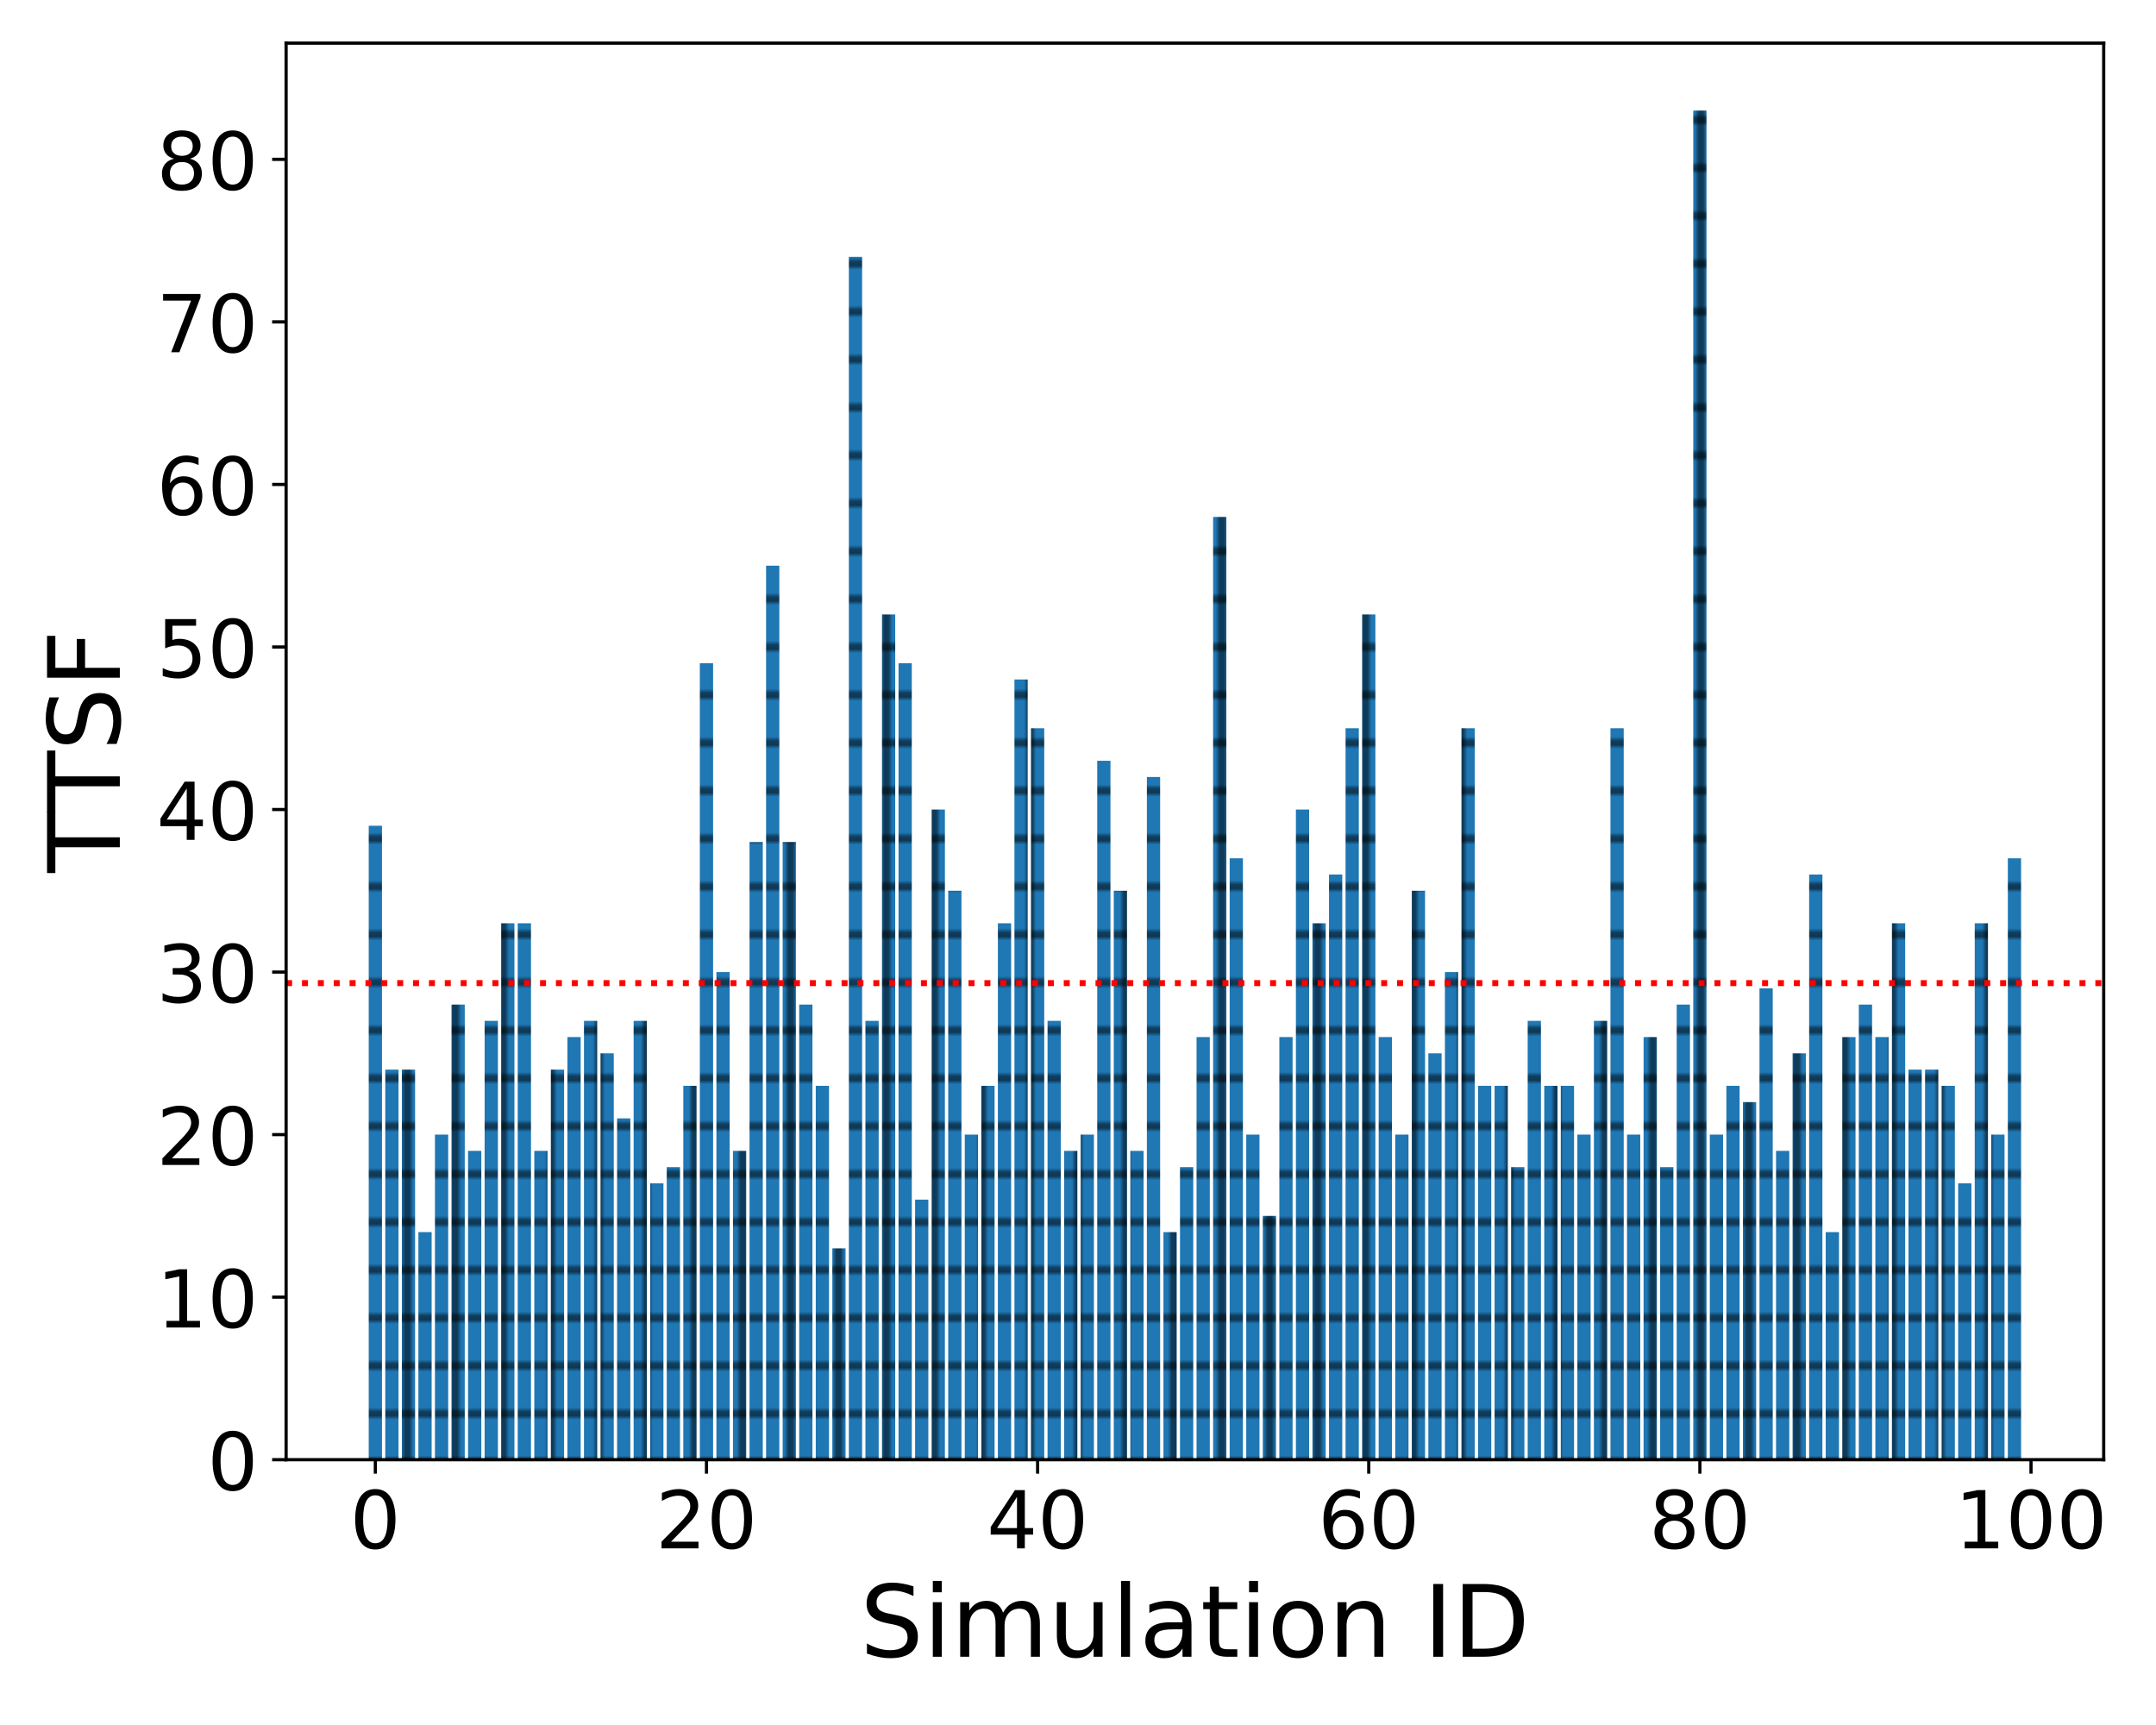 <?xml version="1.0" encoding="utf-8" standalone="no"?>
<!DOCTYPE svg PUBLIC "-//W3C//DTD SVG 1.1//EN"
  "http://www.w3.org/Graphics/SVG/1.1/DTD/svg11.dtd">
<!-- Created with matplotlib (https://matplotlib.org/) -->
<svg height="432pt" version="1.1" viewBox="0 0 540 432" width="540pt" xmlns="http://www.w3.org/2000/svg" xmlns:xlink="http://www.w3.org/1999/xlink">
 <defs>
  <style type="text/css">
*{stroke-linecap:butt;stroke-linejoin:round;}
  </style>
 </defs>
 <g id="figure_1">
  <g id="patch_1">
   <path d="M 0 432 
L 540 432 
L 540 0 
L 0 0 
z
" style="fill:#ffffff;"/>
  </g>
  <g id="axes_1">
   <g id="patch_2">
    <path d="M 71.66 365.56 
L 526.9 365.56 
L 526.9 10.8 
L 71.66 10.8 
z
" style="fill:#ffffff;"/>
   </g>
   <g id="patch_3">
    <path clip-path="url(#pa0aced4277)" d="M 92.353 365.56 
L 95.67 365.56 
L 95.67 206.803 
L 92.353 206.803 
z
" style="fill:url(#h1218e6e919);"/>
   </g>
   <g id="patch_4">
    <path clip-path="url(#pa0aced4277)" d="M 96.5 365.56 
L 99.817 365.56 
L 99.817 267.864 
L 96.5 267.864 
z
" style="fill:url(#h1218e6e919);"/>
   </g>
   <g id="patch_5">
    <path clip-path="url(#pa0aced4277)" d="M 100.646 365.56 
L 103.964 365.56 
L 103.964 267.864 
L 100.646 267.864 
z
" style="fill:url(#h1218e6e919);"/>
   </g>
   <g id="patch_6">
    <path clip-path="url(#pa0aced4277)" d="M 104.793 365.56 
L 108.111 365.56 
L 108.111 308.57 
L 104.793 308.57 
z
" style="fill:url(#h1218e6e919);"/>
   </g>
   <g id="patch_7">
    <path clip-path="url(#pa0aced4277)" d="M 108.94 365.56 
L 112.258 365.56 
L 112.258 284.146 
L 108.94 284.146 
z
" style="fill:url(#h1218e6e919);"/>
   </g>
   <g id="patch_8">
    <path clip-path="url(#pa0aced4277)" d="M 113.087 365.56 
L 116.404 365.56 
L 116.404 251.581 
L 113.087 251.581 
z
" style="fill:url(#h1218e6e919);"/>
   </g>
   <g id="patch_9">
    <path clip-path="url(#pa0aced4277)" d="M 117.234 365.56 
L 120.551 365.56 
L 120.551 288.217 
L 117.234 288.217 
z
" style="fill:url(#h1218e6e919);"/>
   </g>
   <g id="patch_10">
    <path clip-path="url(#pa0aced4277)" d="M 121.381 365.56 
L 124.698 365.56 
L 124.698 255.652 
L 121.381 255.652 
z
" style="fill:url(#h1218e6e919);"/>
   </g>
   <g id="patch_11">
    <path clip-path="url(#pa0aced4277)" d="M 125.527 365.56 
L 128.845 365.56 
L 128.845 231.227 
L 125.527 231.227 
z
" style="fill:url(#h1218e6e919);"/>
   </g>
   <g id="patch_12">
    <path clip-path="url(#pa0aced4277)" d="M 129.674 365.56 
L 132.992 365.56 
L 132.992 231.227 
L 129.674 231.227 
z
" style="fill:url(#h1218e6e919);"/>
   </g>
   <g id="patch_13">
    <path clip-path="url(#pa0aced4277)" d="M 133.821 365.56 
L 137.139 365.56 
L 137.139 288.217 
L 133.821 288.217 
z
" style="fill:url(#h1218e6e919);"/>
   </g>
   <g id="patch_14">
    <path clip-path="url(#pa0aced4277)" d="M 137.968 365.56 
L 141.285 365.56 
L 141.285 267.864 
L 137.968 267.864 
z
" style="fill:url(#h1218e6e919);"/>
   </g>
   <g id="patch_15">
    <path clip-path="url(#pa0aced4277)" d="M 142.115 365.56 
L 145.432 365.56 
L 145.432 259.722 
L 142.115 259.722 
z
" style="fill:url(#h1218e6e919);"/>
   </g>
   <g id="patch_16">
    <path clip-path="url(#pa0aced4277)" d="M 146.262 365.56 
L 149.579 365.56 
L 149.579 255.652 
L 146.262 255.652 
z
" style="fill:url(#h1218e6e919);"/>
   </g>
   <g id="patch_17">
    <path clip-path="url(#pa0aced4277)" d="M 150.409 365.56 
L 153.726 365.56 
L 153.726 263.793 
L 150.409 263.793 
z
" style="fill:url(#h1218e6e919);"/>
   </g>
   <g id="patch_18">
    <path clip-path="url(#pa0aced4277)" d="M 154.555 365.56 
L 157.873 365.56 
L 157.873 280.076 
L 154.555 280.076 
z
" style="fill:url(#h1218e6e919);"/>
   </g>
   <g id="patch_19">
    <path clip-path="url(#pa0aced4277)" d="M 158.702 365.56 
L 162.02 365.56 
L 162.02 255.652 
L 158.702 255.652 
z
" style="fill:url(#h1218e6e919);"/>
   </g>
   <g id="patch_20">
    <path clip-path="url(#pa0aced4277)" d="M 162.849 365.56 
L 166.167 365.56 
L 166.167 296.358 
L 162.849 296.358 
z
" style="fill:url(#h1218e6e919);"/>
   </g>
   <g id="patch_21">
    <path clip-path="url(#pa0aced4277)" d="M 166.996 365.56 
L 170.313 365.56 
L 170.313 292.288 
L 166.996 292.288 
z
" style="fill:url(#h1218e6e919);"/>
   </g>
   <g id="patch_22">
    <path clip-path="url(#pa0aced4277)" d="M 171.143 365.56 
L 174.46 365.56 
L 174.46 271.934 
L 171.143 271.934 
z
" style="fill:url(#h1218e6e919);"/>
   </g>
   <g id="patch_23">
    <path clip-path="url(#pa0aced4277)" d="M 175.29 365.56 
L 178.607 365.56 
L 178.607 166.097 
L 175.29 166.097 
z
" style="fill:url(#h1218e6e919);"/>
   </g>
   <g id="patch_24">
    <path clip-path="url(#pa0aced4277)" d="M 179.436 365.56 
L 182.754 365.56 
L 182.754 243.44 
L 179.436 243.44 
z
" style="fill:url(#h1218e6e919);"/>
   </g>
   <g id="patch_25">
    <path clip-path="url(#pa0aced4277)" d="M 183.583 365.56 
L 186.901 365.56 
L 186.901 288.217 
L 183.583 288.217 
z
" style="fill:url(#h1218e6e919);"/>
   </g>
   <g id="patch_26">
    <path clip-path="url(#pa0aced4277)" d="M 187.73 365.56 
L 191.048 365.56 
L 191.048 210.874 
L 187.73 210.874 
z
" style="fill:url(#h1218e6e919);"/>
   </g>
   <g id="patch_27">
    <path clip-path="url(#pa0aced4277)" d="M 191.877 365.56 
L 195.194 365.56 
L 195.194 141.672 
L 191.877 141.672 
z
" style="fill:url(#h1218e6e919);"/>
   </g>
   <g id="patch_28">
    <path clip-path="url(#pa0aced4277)" d="M 196.024 365.56 
L 199.341 365.56 
L 199.341 210.874 
L 196.024 210.874 
z
" style="fill:url(#h1218e6e919);"/>
   </g>
   <g id="patch_29">
    <path clip-path="url(#pa0aced4277)" d="M 200.171 365.56 
L 203.488 365.56 
L 203.488 251.581 
L 200.171 251.581 
z
" style="fill:url(#h1218e6e919);"/>
   </g>
   <g id="patch_30">
    <path clip-path="url(#pa0aced4277)" d="M 204.318 365.56 
L 207.635 365.56 
L 207.635 271.934 
L 204.318 271.934 
z
" style="fill:url(#h1218e6e919);"/>
   </g>
   <g id="patch_31">
    <path clip-path="url(#pa0aced4277)" d="M 208.464 365.56 
L 211.782 365.56 
L 211.782 312.641 
L 208.464 312.641 
z
" style="fill:url(#h1218e6e919);"/>
   </g>
   <g id="patch_32">
    <path clip-path="url(#pa0aced4277)" d="M 212.611 365.56 
L 215.929 365.56 
L 215.929 64.329 
L 212.611 64.329 
z
" style="fill:url(#h1218e6e919);"/>
   </g>
   <g id="patch_33">
    <path clip-path="url(#pa0aced4277)" d="M 216.758 365.56 
L 220.076 365.56 
L 220.076 255.652 
L 216.758 255.652 
z
" style="fill:url(#h1218e6e919);"/>
   </g>
   <g id="patch_34">
    <path clip-path="url(#pa0aced4277)" d="M 220.905 365.56 
L 224.222 365.56 
L 224.222 153.884 
L 220.905 153.884 
z
" style="fill:url(#h1218e6e919);"/>
   </g>
   <g id="patch_35">
    <path clip-path="url(#pa0aced4277)" d="M 225.052 365.56 
L 228.369 365.56 
L 228.369 166.097 
L 225.052 166.097 
z
" style="fill:url(#h1218e6e919);"/>
   </g>
   <g id="patch_36">
    <path clip-path="url(#pa0aced4277)" d="M 229.199 365.56 
L 232.516 365.56 
L 232.516 300.429 
L 229.199 300.429 
z
" style="fill:url(#h1218e6e919);"/>
   </g>
   <g id="patch_37">
    <path clip-path="url(#pa0aced4277)" d="M 233.345 365.56 
L 236.663 365.56 
L 236.663 202.733 
L 233.345 202.733 
z
" style="fill:url(#h1218e6e919);"/>
   </g>
   <g id="patch_38">
    <path clip-path="url(#pa0aced4277)" d="M 237.492 365.56 
L 240.81 365.56 
L 240.81 223.086 
L 237.492 223.086 
z
" style="fill:url(#h1218e6e919);"/>
   </g>
   <g id="patch_39">
    <path clip-path="url(#pa0aced4277)" d="M 241.639 365.56 
L 244.957 365.56 
L 244.957 284.146 
L 241.639 284.146 
z
" style="fill:url(#h1218e6e919);"/>
   </g>
   <g id="patch_40">
    <path clip-path="url(#pa0aced4277)" d="M 245.786 365.56 
L 249.103 365.56 
L 249.103 271.934 
L 245.786 271.934 
z
" style="fill:url(#h1218e6e919);"/>
   </g>
   <g id="patch_41">
    <path clip-path="url(#pa0aced4277)" d="M 249.933 365.56 
L 253.25 365.56 
L 253.25 231.227 
L 249.933 231.227 
z
" style="fill:url(#h1218e6e919);"/>
   </g>
   <g id="patch_42">
    <path clip-path="url(#pa0aced4277)" d="M 254.08 365.56 
L 257.397 365.56 
L 257.397 170.167 
L 254.08 170.167 
z
" style="fill:url(#h1218e6e919);"/>
   </g>
   <g id="patch_43">
    <path clip-path="url(#pa0aced4277)" d="M 258.226 365.56 
L 261.544 365.56 
L 261.544 182.379 
L 258.226 182.379 
z
" style="fill:url(#h1218e6e919);"/>
   </g>
   <g id="patch_44">
    <path clip-path="url(#pa0aced4277)" d="M 262.373 365.56 
L 265.691 365.56 
L 265.691 255.652 
L 262.373 255.652 
z
" style="fill:url(#h1218e6e919);"/>
   </g>
   <g id="patch_45">
    <path clip-path="url(#pa0aced4277)" d="M 266.52 365.56 
L 269.838 365.56 
L 269.838 288.217 
L 266.52 288.217 
z
" style="fill:url(#h1218e6e919);"/>
   </g>
   <g id="patch_46">
    <path clip-path="url(#pa0aced4277)" d="M 270.667 365.56 
L 273.984 365.56 
L 273.984 284.146 
L 270.667 284.146 
z
" style="fill:url(#h1218e6e919);"/>
   </g>
   <g id="patch_47">
    <path clip-path="url(#pa0aced4277)" d="M 274.814 365.56 
L 278.131 365.56 
L 278.131 190.521 
L 274.814 190.521 
z
" style="fill:url(#h1218e6e919);"/>
   </g>
   <g id="patch_48">
    <path clip-path="url(#pa0aced4277)" d="M 278.961 365.56 
L 282.278 365.56 
L 282.278 223.086 
L 278.961 223.086 
z
" style="fill:url(#h1218e6e919);"/>
   </g>
   <g id="patch_49">
    <path clip-path="url(#pa0aced4277)" d="M 283.108 365.56 
L 286.425 365.56 
L 286.425 288.217 
L 283.108 288.217 
z
" style="fill:url(#h1218e6e919);"/>
   </g>
   <g id="patch_50">
    <path clip-path="url(#pa0aced4277)" d="M 287.254 365.56 
L 290.572 365.56 
L 290.572 194.591 
L 287.254 194.591 
z
" style="fill:url(#h1218e6e919);"/>
   </g>
   <g id="patch_51">
    <path clip-path="url(#pa0aced4277)" d="M 291.401 365.56 
L 294.719 365.56 
L 294.719 308.57 
L 291.401 308.57 
z
" style="fill:url(#h1218e6e919);"/>
   </g>
   <g id="patch_52">
    <path clip-path="url(#pa0aced4277)" d="M 295.548 365.56 
L 298.866 365.56 
L 298.866 292.288 
L 295.548 292.288 
z
" style="fill:url(#h1218e6e919);"/>
   </g>
   <g id="patch_53">
    <path clip-path="url(#pa0aced4277)" d="M 299.695 365.56 
L 303.012 365.56 
L 303.012 259.722 
L 299.695 259.722 
z
" style="fill:url(#h1218e6e919);"/>
   </g>
   <g id="patch_54">
    <path clip-path="url(#pa0aced4277)" d="M 303.842 365.56 
L 307.159 365.56 
L 307.159 129.46 
L 303.842 129.46 
z
" style="fill:url(#h1218e6e919);"/>
   </g>
   <g id="patch_55">
    <path clip-path="url(#pa0aced4277)" d="M 307.989 365.56 
L 311.306 365.56 
L 311.306 214.945 
L 307.989 214.945 
z
" style="fill:url(#h1218e6e919);"/>
   </g>
   <g id="patch_56">
    <path clip-path="url(#pa0aced4277)" d="M 312.135 365.56 
L 315.453 365.56 
L 315.453 284.146 
L 312.135 284.146 
z
" style="fill:url(#h1218e6e919);"/>
   </g>
   <g id="patch_57">
    <path clip-path="url(#pa0aced4277)" d="M 316.282 365.56 
L 319.6 365.56 
L 319.6 304.5 
L 316.282 304.5 
z
" style="fill:url(#h1218e6e919);"/>
   </g>
   <g id="patch_58">
    <path clip-path="url(#pa0aced4277)" d="M 320.429 365.56 
L 323.747 365.56 
L 323.747 259.722 
L 320.429 259.722 
z
" style="fill:url(#h1218e6e919);"/>
   </g>
   <g id="patch_59">
    <path clip-path="url(#pa0aced4277)" d="M 324.576 365.56 
L 327.893 365.56 
L 327.893 202.733 
L 324.576 202.733 
z
" style="fill:url(#h1218e6e919);"/>
   </g>
   <g id="patch_60">
    <path clip-path="url(#pa0aced4277)" d="M 328.723 365.56 
L 332.04 365.56 
L 332.04 231.227 
L 328.723 231.227 
z
" style="fill:url(#h1218e6e919);"/>
   </g>
   <g id="patch_61">
    <path clip-path="url(#pa0aced4277)" d="M 332.87 365.56 
L 336.187 365.56 
L 336.187 219.015 
L 332.87 219.015 
z
" style="fill:url(#h1218e6e919);"/>
   </g>
   <g id="patch_62">
    <path clip-path="url(#pa0aced4277)" d="M 337.016 365.56 
L 340.334 365.56 
L 340.334 182.379 
L 337.016 182.379 
z
" style="fill:url(#h1218e6e919);"/>
   </g>
   <g id="patch_63">
    <path clip-path="url(#pa0aced4277)" d="M 341.163 365.56 
L 344.481 365.56 
L 344.481 153.884 
L 341.163 153.884 
z
" style="fill:url(#h1218e6e919);"/>
   </g>
   <g id="patch_64">
    <path clip-path="url(#pa0aced4277)" d="M 345.31 365.56 
L 348.628 365.56 
L 348.628 259.722 
L 345.31 259.722 
z
" style="fill:url(#h1218e6e919);"/>
   </g>
   <g id="patch_65">
    <path clip-path="url(#pa0aced4277)" d="M 349.457 365.56 
L 352.774 365.56 
L 352.774 284.146 
L 349.457 284.146 
z
" style="fill:url(#h1218e6e919);"/>
   </g>
   <g id="patch_66">
    <path clip-path="url(#pa0aced4277)" d="M 353.604 365.56 
L 356.921 365.56 
L 356.921 223.086 
L 353.604 223.086 
z
" style="fill:url(#h1218e6e919);"/>
   </g>
   <g id="patch_67">
    <path clip-path="url(#pa0aced4277)" d="M 357.751 365.56 
L 361.068 365.56 
L 361.068 263.793 
L 357.751 263.793 
z
" style="fill:url(#h1218e6e919);"/>
   </g>
   <g id="patch_68">
    <path clip-path="url(#pa0aced4277)" d="M 361.898 365.56 
L 365.215 365.56 
L 365.215 243.44 
L 361.898 243.44 
z
" style="fill:url(#h1218e6e919);"/>
   </g>
   <g id="patch_69">
    <path clip-path="url(#pa0aced4277)" d="M 366.044 365.56 
L 369.362 365.56 
L 369.362 182.379 
L 366.044 182.379 
z
" style="fill:url(#h1218e6e919);"/>
   </g>
   <g id="patch_70">
    <path clip-path="url(#pa0aced4277)" d="M 370.191 365.56 
L 373.509 365.56 
L 373.509 271.934 
L 370.191 271.934 
z
" style="fill:url(#h1218e6e919);"/>
   </g>
   <g id="patch_71">
    <path clip-path="url(#pa0aced4277)" d="M 374.338 365.56 
L 377.656 365.56 
L 377.656 271.934 
L 374.338 271.934 
z
" style="fill:url(#h1218e6e919);"/>
   </g>
   <g id="patch_72">
    <path clip-path="url(#pa0aced4277)" d="M 378.485 365.56 
L 381.802 365.56 
L 381.802 292.288 
L 378.485 292.288 
z
" style="fill:url(#h1218e6e919);"/>
   </g>
   <g id="patch_73">
    <path clip-path="url(#pa0aced4277)" d="M 382.632 365.56 
L 385.949 365.56 
L 385.949 255.652 
L 382.632 255.652 
z
" style="fill:url(#h1218e6e919);"/>
   </g>
   <g id="patch_74">
    <path clip-path="url(#pa0aced4277)" d="M 386.779 365.56 
L 390.096 365.56 
L 390.096 271.934 
L 386.779 271.934 
z
" style="fill:url(#h1218e6e919);"/>
   </g>
   <g id="patch_75">
    <path clip-path="url(#pa0aced4277)" d="M 390.925 365.56 
L 394.243 365.56 
L 394.243 271.934 
L 390.925 271.934 
z
" style="fill:url(#h1218e6e919);"/>
   </g>
   <g id="patch_76">
    <path clip-path="url(#pa0aced4277)" d="M 395.072 365.56 
L 398.39 365.56 
L 398.39 284.146 
L 395.072 284.146 
z
" style="fill:url(#h1218e6e919);"/>
   </g>
   <g id="patch_77">
    <path clip-path="url(#pa0aced4277)" d="M 399.219 365.56 
L 402.537 365.56 
L 402.537 255.652 
L 399.219 255.652 
z
" style="fill:url(#h1218e6e919);"/>
   </g>
   <g id="patch_78">
    <path clip-path="url(#pa0aced4277)" d="M 403.366 365.56 
L 406.683 365.56 
L 406.683 182.379 
L 403.366 182.379 
z
" style="fill:url(#h1218e6e919);"/>
   </g>
   <g id="patch_79">
    <path clip-path="url(#pa0aced4277)" d="M 407.513 365.56 
L 410.83 365.56 
L 410.83 284.146 
L 407.513 284.146 
z
" style="fill:url(#h1218e6e919);"/>
   </g>
   <g id="patch_80">
    <path clip-path="url(#pa0aced4277)" d="M 411.66 365.56 
L 414.977 365.56 
L 414.977 259.722 
L 411.66 259.722 
z
" style="fill:url(#h1218e6e919);"/>
   </g>
   <g id="patch_81">
    <path clip-path="url(#pa0aced4277)" d="M 415.807 365.56 
L 419.124 365.56 
L 419.124 292.288 
L 415.807 292.288 
z
" style="fill:url(#h1218e6e919);"/>
   </g>
   <g id="patch_82">
    <path clip-path="url(#pa0aced4277)" d="M 419.953 365.56 
L 423.271 365.56 
L 423.271 251.581 
L 419.953 251.581 
z
" style="fill:url(#h1218e6e919);"/>
   </g>
   <g id="patch_83">
    <path clip-path="url(#pa0aced4277)" d="M 424.1 365.56 
L 427.418 365.56 
L 427.418 27.693 
L 424.1 27.693 
z
" style="fill:url(#h1218e6e919);"/>
   </g>
   <g id="patch_84">
    <path clip-path="url(#pa0aced4277)" d="M 428.247 365.56 
L 431.565 365.56 
L 431.565 284.146 
L 428.247 284.146 
z
" style="fill:url(#h1218e6e919);"/>
   </g>
   <g id="patch_85">
    <path clip-path="url(#pa0aced4277)" d="M 432.394 365.56 
L 435.711 365.56 
L 435.711 271.934 
L 432.394 271.934 
z
" style="fill:url(#h1218e6e919);"/>
   </g>
   <g id="patch_86">
    <path clip-path="url(#pa0aced4277)" d="M 436.541 365.56 
L 439.858 365.56 
L 439.858 276.005 
L 436.541 276.005 
z
" style="fill:url(#h1218e6e919);"/>
   </g>
   <g id="patch_87">
    <path clip-path="url(#pa0aced4277)" d="M 440.688 365.56 
L 444.005 365.56 
L 444.005 247.51 
L 440.688 247.51 
z
" style="fill:url(#h1218e6e919);"/>
   </g>
   <g id="patch_88">
    <path clip-path="url(#pa0aced4277)" d="M 444.834 365.56 
L 448.152 365.56 
L 448.152 288.217 
L 444.834 288.217 
z
" style="fill:url(#h1218e6e919);"/>
   </g>
   <g id="patch_89">
    <path clip-path="url(#pa0aced4277)" d="M 448.981 365.56 
L 452.299 365.56 
L 452.299 263.793 
L 448.981 263.793 
z
" style="fill:url(#h1218e6e919);"/>
   </g>
   <g id="patch_90">
    <path clip-path="url(#pa0aced4277)" d="M 453.128 365.56 
L 456.446 365.56 
L 456.446 219.015 
L 453.128 219.015 
z
" style="fill:url(#h1218e6e919);"/>
   </g>
   <g id="patch_91">
    <path clip-path="url(#pa0aced4277)" d="M 457.275 365.56 
L 460.592 365.56 
L 460.592 308.57 
L 457.275 308.57 
z
" style="fill:url(#h1218e6e919);"/>
   </g>
   <g id="patch_92">
    <path clip-path="url(#pa0aced4277)" d="M 461.422 365.56 
L 464.739 365.56 
L 464.739 259.722 
L 461.422 259.722 
z
" style="fill:url(#h1218e6e919);"/>
   </g>
   <g id="patch_93">
    <path clip-path="url(#pa0aced4277)" d="M 465.569 365.56 
L 468.886 365.56 
L 468.886 251.581 
L 465.569 251.581 
z
" style="fill:url(#h1218e6e919);"/>
   </g>
   <g id="patch_94">
    <path clip-path="url(#pa0aced4277)" d="M 469.715 365.56 
L 473.033 365.56 
L 473.033 259.722 
L 469.715 259.722 
z
" style="fill:url(#h1218e6e919);"/>
   </g>
   <g id="patch_95">
    <path clip-path="url(#pa0aced4277)" d="M 473.862 365.56 
L 477.18 365.56 
L 477.18 231.227 
L 473.862 231.227 
z
" style="fill:url(#h1218e6e919);"/>
   </g>
   <g id="patch_96">
    <path clip-path="url(#pa0aced4277)" d="M 478.009 365.56 
L 481.327 365.56 
L 481.327 267.864 
L 478.009 267.864 
z
" style="fill:url(#h1218e6e919);"/>
   </g>
   <g id="patch_97">
    <path clip-path="url(#pa0aced4277)" d="M 482.156 365.56 
L 485.473 365.56 
L 485.473 267.864 
L 482.156 267.864 
z
" style="fill:url(#h1218e6e919);"/>
   </g>
   <g id="patch_98">
    <path clip-path="url(#pa0aced4277)" d="M 486.303 365.56 
L 489.62 365.56 
L 489.62 271.934 
L 486.303 271.934 
z
" style="fill:url(#h1218e6e919);"/>
   </g>
   <g id="patch_99">
    <path clip-path="url(#pa0aced4277)" d="M 490.45 365.56 
L 493.767 365.56 
L 493.767 296.358 
L 490.45 296.358 
z
" style="fill:url(#h1218e6e919);"/>
   </g>
   <g id="patch_100">
    <path clip-path="url(#pa0aced4277)" d="M 494.597 365.56 
L 497.914 365.56 
L 497.914 231.227 
L 494.597 231.227 
z
" style="fill:url(#h1218e6e919);"/>
   </g>
   <g id="patch_101">
    <path clip-path="url(#pa0aced4277)" d="M 498.743 365.56 
L 502.061 365.56 
L 502.061 284.146 
L 498.743 284.146 
z
" style="fill:url(#h1218e6e919);"/>
   </g>
   <g id="patch_102">
    <path clip-path="url(#pa0aced4277)" d="M 502.89 365.56 
L 506.208 365.56 
L 506.208 214.945 
L 502.89 214.945 
z
" style="fill:url(#h1218e6e919);"/>
   </g>
   <g id="matplotlib.axis_1">
    <g id="xtick_1">
     <g id="line2d_1">
      <defs>
       <path d="M 0 0 
L 0 3.5 
" id="mb05200d870" style="stroke:#000000;stroke-width:0.8;"/>
      </defs>
      <g>
       <use style="stroke:#000000;stroke-width:0.8;" x="94.011" xlink:href="#mb05200d870" y="365.56"/>
      </g>
     </g>
     <g id="text_1">
      <!-- 0 -->
      <defs>
       <path d="M 31.781 66.406 
Q 24.172 66.406 20.328 58.906 
Q 16.5 51.422 16.5 36.375 
Q 16.5 21.391 20.328 13.891 
Q 24.172 6.391 31.781 6.391 
Q 39.453 6.391 43.281 13.891 
Q 47.125 21.391 47.125 36.375 
Q 47.125 51.422 43.281 58.906 
Q 39.453 66.406 31.781 66.406 
z
M 31.781 74.219 
Q 44.047 74.219 50.516 64.516 
Q 56.984 54.828 56.984 36.375 
Q 56.984 17.969 50.516 8.266 
Q 44.047 -1.422 31.781 -1.422 
Q 19.531 -1.422 13.062 8.266 
Q 6.594 17.969 6.594 36.375 
Q 6.594 54.828 13.062 64.516 
Q 19.531 74.219 31.781 74.219 
z
" id="DejaVuSans-48"/>
      </defs>
      <g transform="translate(87.649 387.757)scale(0.2 -0.2)">
       <use xlink:href="#DejaVuSans-48"/>
      </g>
     </g>
    </g>
    <g id="xtick_2">
     <g id="line2d_2">
      <g>
       <use style="stroke:#000000;stroke-width:0.8;" x="176.948" xlink:href="#mb05200d870" y="365.56"/>
      </g>
     </g>
     <g id="text_2">
      <!-- 20 -->
      <defs>
       <path d="M 19.188 8.297 
L 53.609 8.297 
L 53.609 0 
L 7.328 0 
L 7.328 8.297 
Q 12.938 14.109 22.625 23.891 
Q 32.328 33.688 34.812 36.531 
Q 39.547 41.844 41.422 45.531 
Q 43.312 49.219 43.312 52.781 
Q 43.312 58.594 39.234 62.25 
Q 35.156 65.922 28.609 65.922 
Q 23.969 65.922 18.812 64.312 
Q 13.672 62.703 7.812 59.422 
L 7.812 69.391 
Q 13.766 71.781 18.938 73 
Q 24.125 74.219 28.422 74.219 
Q 39.75 74.219 46.484 68.547 
Q 53.219 62.891 53.219 53.422 
Q 53.219 48.922 51.531 44.891 
Q 49.859 40.875 45.406 35.406 
Q 44.188 33.984 37.641 27.219 
Q 31.109 20.453 19.188 8.297 
z
" id="DejaVuSans-50"/>
      </defs>
      <g transform="translate(164.223 387.757)scale(0.2 -0.2)">
       <use xlink:href="#DejaVuSans-50"/>
       <use x="63.623" xlink:href="#DejaVuSans-48"/>
      </g>
     </g>
    </g>
    <g id="xtick_3">
     <g id="line2d_3">
      <g>
       <use style="stroke:#000000;stroke-width:0.8;" x="259.885" xlink:href="#mb05200d870" y="365.56"/>
      </g>
     </g>
     <g id="text_3">
      <!-- 40 -->
      <defs>
       <path d="M 37.797 64.312 
L 12.891 25.391 
L 37.797 25.391 
z
M 35.203 72.906 
L 47.609 72.906 
L 47.609 25.391 
L 58.016 25.391 
L 58.016 17.188 
L 47.609 17.188 
L 47.609 0 
L 37.797 0 
L 37.797 17.188 
L 4.891 17.188 
L 4.891 26.703 
z
" id="DejaVuSans-52"/>
      </defs>
      <g transform="translate(247.16 387.757)scale(0.2 -0.2)">
       <use xlink:href="#DejaVuSans-52"/>
       <use x="63.623" xlink:href="#DejaVuSans-48"/>
      </g>
     </g>
    </g>
    <g id="xtick_4">
     <g id="line2d_4">
      <g>
       <use style="stroke:#000000;stroke-width:0.8;" x="342.822" xlink:href="#mb05200d870" y="365.56"/>
      </g>
     </g>
     <g id="text_4">
      <!-- 60 -->
      <defs>
       <path d="M 33.016 40.375 
Q 26.375 40.375 22.484 35.828 
Q 18.609 31.297 18.609 23.391 
Q 18.609 15.531 22.484 10.953 
Q 26.375 6.391 33.016 6.391 
Q 39.656 6.391 43.531 10.953 
Q 47.406 15.531 47.406 23.391 
Q 47.406 31.297 43.531 35.828 
Q 39.656 40.375 33.016 40.375 
z
M 52.594 71.297 
L 52.594 62.312 
Q 48.875 64.062 45.094 64.984 
Q 41.312 65.922 37.594 65.922 
Q 27.828 65.922 22.672 59.328 
Q 17.531 52.734 16.797 39.406 
Q 19.672 43.656 24.016 45.922 
Q 28.375 48.188 33.594 48.188 
Q 44.578 48.188 50.953 41.516 
Q 57.328 34.859 57.328 23.391 
Q 57.328 12.156 50.688 5.359 
Q 44.047 -1.422 33.016 -1.422 
Q 20.359 -1.422 13.672 8.266 
Q 6.984 17.969 6.984 36.375 
Q 6.984 53.656 15.188 63.938 
Q 23.391 74.219 37.203 74.219 
Q 40.922 74.219 44.703 73.484 
Q 48.484 72.75 52.594 71.297 
z
" id="DejaVuSans-54"/>
      </defs>
      <g transform="translate(330.097 387.757)scale(0.2 -0.2)">
       <use xlink:href="#DejaVuSans-54"/>
       <use x="63.623" xlink:href="#DejaVuSans-48"/>
      </g>
     </g>
    </g>
    <g id="xtick_5">
     <g id="line2d_5">
      <g>
       <use style="stroke:#000000;stroke-width:0.8;" x="425.759" xlink:href="#mb05200d870" y="365.56"/>
      </g>
     </g>
     <g id="text_5">
      <!-- 80 -->
      <defs>
       <path d="M 31.781 34.625 
Q 24.75 34.625 20.719 30.859 
Q 16.703 27.094 16.703 20.516 
Q 16.703 13.922 20.719 10.156 
Q 24.75 6.391 31.781 6.391 
Q 38.812 6.391 42.859 10.172 
Q 46.922 13.969 46.922 20.516 
Q 46.922 27.094 42.891 30.859 
Q 38.875 34.625 31.781 34.625 
z
M 21.922 38.812 
Q 15.578 40.375 12.031 44.719 
Q 8.5 49.078 8.5 55.328 
Q 8.5 64.062 14.719 69.141 
Q 20.953 74.219 31.781 74.219 
Q 42.672 74.219 48.875 69.141 
Q 55.078 64.062 55.078 55.328 
Q 55.078 49.078 51.531 44.719 
Q 48 40.375 41.703 38.812 
Q 48.828 37.156 52.797 32.312 
Q 56.781 27.484 56.781 20.516 
Q 56.781 9.906 50.312 4.234 
Q 43.844 -1.422 31.781 -1.422 
Q 19.734 -1.422 13.25 4.234 
Q 6.781 9.906 6.781 20.516 
Q 6.781 27.484 10.781 32.312 
Q 14.797 37.156 21.922 38.812 
z
M 18.312 54.391 
Q 18.312 48.734 21.844 45.562 
Q 25.391 42.391 31.781 42.391 
Q 38.141 42.391 41.719 45.562 
Q 45.312 48.734 45.312 54.391 
Q 45.312 60.062 41.719 63.234 
Q 38.141 66.406 31.781 66.406 
Q 25.391 66.406 21.844 63.234 
Q 18.312 60.062 18.312 54.391 
z
" id="DejaVuSans-56"/>
      </defs>
      <g transform="translate(413.034 387.757)scale(0.2 -0.2)">
       <use xlink:href="#DejaVuSans-56"/>
       <use x="63.623" xlink:href="#DejaVuSans-48"/>
      </g>
     </g>
    </g>
    <g id="xtick_6">
     <g id="line2d_6">
      <g>
       <use style="stroke:#000000;stroke-width:0.8;" x="508.696" xlink:href="#mb05200d870" y="365.56"/>
      </g>
     </g>
     <g id="text_6">
      <!-- 100 -->
      <defs>
       <path d="M 12.406 8.297 
L 28.516 8.297 
L 28.516 63.922 
L 10.984 60.406 
L 10.984 69.391 
L 28.422 72.906 
L 38.281 72.906 
L 38.281 8.297 
L 54.391 8.297 
L 54.391 0 
L 12.406 0 
z
" id="DejaVuSans-49"/>
      </defs>
      <g transform="translate(489.608 387.757)scale(0.2 -0.2)">
       <use xlink:href="#DejaVuSans-49"/>
       <use x="63.623" xlink:href="#DejaVuSans-48"/>
       <use x="127.246" xlink:href="#DejaVuSans-48"/>
      </g>
     </g>
    </g>
    <g id="text_7">
     <!-- Simulation ID -->
     <defs>
      <path d="M 53.516 70.516 
L 53.516 60.891 
Q 47.906 63.578 42.922 64.891 
Q 37.938 66.219 33.297 66.219 
Q 25.25 66.219 20.875 63.094 
Q 16.5 59.969 16.5 54.203 
Q 16.5 49.359 19.406 46.891 
Q 22.312 44.438 30.422 42.922 
L 36.375 41.703 
Q 47.406 39.594 52.656 34.297 
Q 57.906 29 57.906 20.125 
Q 57.906 9.516 50.797 4.047 
Q 43.703 -1.422 29.984 -1.422 
Q 24.812 -1.422 18.969 -0.25 
Q 13.141 0.922 6.891 3.219 
L 6.891 13.375 
Q 12.891 10.016 18.656 8.297 
Q 24.422 6.594 29.984 6.594 
Q 38.422 6.594 43.016 9.906 
Q 47.609 13.234 47.609 19.391 
Q 47.609 24.75 44.312 27.781 
Q 41.016 30.812 33.5 32.328 
L 27.484 33.5 
Q 16.453 35.688 11.516 40.375 
Q 6.594 45.062 6.594 53.422 
Q 6.594 63.094 13.406 68.656 
Q 20.219 74.219 32.172 74.219 
Q 37.312 74.219 42.625 73.281 
Q 47.953 72.359 53.516 70.516 
z
" id="DejaVuSans-83"/>
      <path d="M 9.422 54.688 
L 18.406 54.688 
L 18.406 0 
L 9.422 0 
z
M 9.422 75.984 
L 18.406 75.984 
L 18.406 64.594 
L 9.422 64.594 
z
" id="DejaVuSans-105"/>
      <path d="M 52 44.188 
Q 55.375 50.25 60.062 53.125 
Q 64.75 56 71.094 56 
Q 79.641 56 84.281 50.016 
Q 88.922 44.047 88.922 33.016 
L 88.922 0 
L 79.891 0 
L 79.891 32.719 
Q 79.891 40.578 77.094 44.375 
Q 74.312 48.188 68.609 48.188 
Q 61.625 48.188 57.562 43.547 
Q 53.516 38.922 53.516 30.906 
L 53.516 0 
L 44.484 0 
L 44.484 32.719 
Q 44.484 40.625 41.703 44.406 
Q 38.922 48.188 33.109 48.188 
Q 26.219 48.188 22.156 43.531 
Q 18.109 38.875 18.109 30.906 
L 18.109 0 
L 9.078 0 
L 9.078 54.688 
L 18.109 54.688 
L 18.109 46.188 
Q 21.188 51.219 25.484 53.609 
Q 29.781 56 35.688 56 
Q 41.656 56 45.828 52.969 
Q 50 49.953 52 44.188 
z
" id="DejaVuSans-109"/>
      <path d="M 8.5 21.578 
L 8.5 54.688 
L 17.484 54.688 
L 17.484 21.922 
Q 17.484 14.156 20.5 10.266 
Q 23.531 6.391 29.594 6.391 
Q 36.859 6.391 41.078 11.031 
Q 45.312 15.672 45.312 23.688 
L 45.312 54.688 
L 54.297 54.688 
L 54.297 0 
L 45.312 0 
L 45.312 8.406 
Q 42.047 3.422 37.719 1 
Q 33.406 -1.422 27.688 -1.422 
Q 18.266 -1.422 13.375 4.438 
Q 8.5 10.297 8.5 21.578 
z
M 31.109 56 
z
" id="DejaVuSans-117"/>
      <path d="M 9.422 75.984 
L 18.406 75.984 
L 18.406 0 
L 9.422 0 
z
" id="DejaVuSans-108"/>
      <path d="M 34.281 27.484 
Q 23.391 27.484 19.188 25 
Q 14.984 22.516 14.984 16.5 
Q 14.984 11.719 18.141 8.906 
Q 21.297 6.109 26.703 6.109 
Q 34.188 6.109 38.703 11.406 
Q 43.219 16.703 43.219 25.484 
L 43.219 27.484 
z
M 52.203 31.203 
L 52.203 0 
L 43.219 0 
L 43.219 8.297 
Q 40.141 3.328 35.547 0.953 
Q 30.953 -1.422 24.312 -1.422 
Q 15.922 -1.422 10.953 3.297 
Q 6 8.016 6 15.922 
Q 6 25.141 12.172 29.828 
Q 18.359 34.516 30.609 34.516 
L 43.219 34.516 
L 43.219 35.406 
Q 43.219 41.609 39.141 45 
Q 35.062 48.391 27.688 48.391 
Q 23 48.391 18.547 47.266 
Q 14.109 46.141 10.016 43.891 
L 10.016 52.203 
Q 14.938 54.109 19.578 55.047 
Q 24.219 56 28.609 56 
Q 40.484 56 46.344 49.844 
Q 52.203 43.703 52.203 31.203 
z
" id="DejaVuSans-97"/>
      <path d="M 18.312 70.219 
L 18.312 54.688 
L 36.812 54.688 
L 36.812 47.703 
L 18.312 47.703 
L 18.312 18.016 
Q 18.312 11.328 20.141 9.422 
Q 21.969 7.516 27.594 7.516 
L 36.812 7.516 
L 36.812 0 
L 27.594 0 
Q 17.188 0 13.234 3.875 
Q 9.281 7.766 9.281 18.016 
L 9.281 47.703 
L 2.688 47.703 
L 2.688 54.688 
L 9.281 54.688 
L 9.281 70.219 
z
" id="DejaVuSans-116"/>
      <path d="M 30.609 48.391 
Q 23.391 48.391 19.188 42.75 
Q 14.984 37.109 14.984 27.297 
Q 14.984 17.484 19.156 11.844 
Q 23.344 6.203 30.609 6.203 
Q 37.797 6.203 41.984 11.859 
Q 46.188 17.531 46.188 27.297 
Q 46.188 37.016 41.984 42.703 
Q 37.797 48.391 30.609 48.391 
z
M 30.609 56 
Q 42.328 56 49.016 48.375 
Q 55.719 40.766 55.719 27.297 
Q 55.719 13.875 49.016 6.219 
Q 42.328 -1.422 30.609 -1.422 
Q 18.844 -1.422 12.172 6.219 
Q 5.516 13.875 5.516 27.297 
Q 5.516 40.766 12.172 48.375 
Q 18.844 56 30.609 56 
z
" id="DejaVuSans-111"/>
      <path d="M 54.891 33.016 
L 54.891 0 
L 45.906 0 
L 45.906 32.719 
Q 45.906 40.484 42.875 44.328 
Q 39.844 48.188 33.797 48.188 
Q 26.516 48.188 22.312 43.547 
Q 18.109 38.922 18.109 30.906 
L 18.109 0 
L 9.078 0 
L 9.078 54.688 
L 18.109 54.688 
L 18.109 46.188 
Q 21.344 51.125 25.703 53.562 
Q 30.078 56 35.797 56 
Q 45.219 56 50.047 50.172 
Q 54.891 44.344 54.891 33.016 
z
" id="DejaVuSans-110"/>
      <path id="DejaVuSans-32"/>
      <path d="M 9.812 72.906 
L 19.672 72.906 
L 19.672 0 
L 9.812 0 
z
" id="DejaVuSans-73"/>
      <path d="M 19.672 64.797 
L 19.672 8.109 
L 31.594 8.109 
Q 46.688 8.109 53.688 14.938 
Q 60.688 21.781 60.688 36.531 
Q 60.688 51.172 53.688 57.984 
Q 46.688 64.797 31.594 64.797 
z
M 9.812 72.906 
L 30.078 72.906 
Q 51.266 72.906 61.172 64.094 
Q 71.094 55.281 71.094 36.531 
Q 71.094 17.672 61.125 8.828 
Q 51.172 0 30.078 0 
L 9.812 0 
z
" id="DejaVuSans-68"/>
     </defs>
     <g transform="translate(215.413 414.912)scale(0.25 -0.25)">
      <use xlink:href="#DejaVuSans-83"/>
      <use x="63.477" xlink:href="#DejaVuSans-105"/>
      <use x="91.26" xlink:href="#DejaVuSans-109"/>
      <use x="188.672" xlink:href="#DejaVuSans-117"/>
      <use x="252.051" xlink:href="#DejaVuSans-108"/>
      <use x="279.834" xlink:href="#DejaVuSans-97"/>
      <use x="341.113" xlink:href="#DejaVuSans-116"/>
      <use x="380.322" xlink:href="#DejaVuSans-105"/>
      <use x="408.105" xlink:href="#DejaVuSans-111"/>
      <use x="469.287" xlink:href="#DejaVuSans-110"/>
      <use x="532.666" xlink:href="#DejaVuSans-32"/>
      <use x="564.453" xlink:href="#DejaVuSans-73"/>
      <use x="593.945" xlink:href="#DejaVuSans-68"/>
     </g>
    </g>
   </g>
   <g id="matplotlib.axis_2">
    <g id="ytick_1">
     <g id="line2d_7">
      <defs>
       <path d="M 0 0 
L -3.5 0 
" id="mab8c7f8975" style="stroke:#000000;stroke-width:0.8;"/>
      </defs>
      <g>
       <use style="stroke:#000000;stroke-width:0.8;" x="71.66" xlink:href="#mab8c7f8975" y="365.56"/>
      </g>
     </g>
     <g id="text_8">
      <!-- 0 -->
      <g transform="translate(51.935 373.158)scale(0.2 -0.2)">
       <use xlink:href="#DejaVuSans-48"/>
      </g>
     </g>
    </g>
    <g id="ytick_2">
     <g id="line2d_8">
      <g>
       <use style="stroke:#000000;stroke-width:0.8;" x="71.66" xlink:href="#mab8c7f8975" y="324.853"/>
      </g>
     </g>
     <g id="text_9">
      <!-- 10 -->
      <g transform="translate(39.21 332.452)scale(0.2 -0.2)">
       <use xlink:href="#DejaVuSans-49"/>
       <use x="63.623" xlink:href="#DejaVuSans-48"/>
      </g>
     </g>
    </g>
    <g id="ytick_3">
     <g id="line2d_9">
      <g>
       <use style="stroke:#000000;stroke-width:0.8;" x="71.66" xlink:href="#mab8c7f8975" y="284.146"/>
      </g>
     </g>
     <g id="text_10">
      <!-- 20 -->
      <g transform="translate(39.21 291.745)scale(0.2 -0.2)">
       <use xlink:href="#DejaVuSans-50"/>
       <use x="63.623" xlink:href="#DejaVuSans-48"/>
      </g>
     </g>
    </g>
    <g id="ytick_4">
     <g id="line2d_10">
      <g>
       <use style="stroke:#000000;stroke-width:0.8;" x="71.66" xlink:href="#mab8c7f8975" y="243.44"/>
      </g>
     </g>
     <g id="text_11">
      <!-- 30 -->
      <defs>
       <path d="M 40.578 39.312 
Q 47.656 37.797 51.625 33 
Q 55.609 28.219 55.609 21.188 
Q 55.609 10.406 48.188 4.484 
Q 40.766 -1.422 27.094 -1.422 
Q 22.516 -1.422 17.656 -0.516 
Q 12.797 0.391 7.625 2.203 
L 7.625 11.719 
Q 11.719 9.328 16.594 8.109 
Q 21.484 6.891 26.812 6.891 
Q 36.078 6.891 40.938 10.547 
Q 45.797 14.203 45.797 21.188 
Q 45.797 27.641 41.281 31.266 
Q 36.766 34.906 28.719 34.906 
L 20.219 34.906 
L 20.219 43.016 
L 29.109 43.016 
Q 36.375 43.016 40.234 45.922 
Q 44.094 48.828 44.094 54.297 
Q 44.094 59.906 40.109 62.906 
Q 36.141 65.922 28.719 65.922 
Q 24.656 65.922 20.016 65.031 
Q 15.375 64.156 9.812 62.312 
L 9.812 71.094 
Q 15.438 72.656 20.344 73.438 
Q 25.25 74.219 29.594 74.219 
Q 40.828 74.219 47.359 69.109 
Q 53.906 64.016 53.906 55.328 
Q 53.906 49.266 50.438 45.094 
Q 46.969 40.922 40.578 39.312 
z
" id="DejaVuSans-51"/>
      </defs>
      <g transform="translate(39.21 251.038)scale(0.2 -0.2)">
       <use xlink:href="#DejaVuSans-51"/>
       <use x="63.623" xlink:href="#DejaVuSans-48"/>
      </g>
     </g>
    </g>
    <g id="ytick_5">
     <g id="line2d_11">
      <g>
       <use style="stroke:#000000;stroke-width:0.8;" x="71.66" xlink:href="#mab8c7f8975" y="202.733"/>
      </g>
     </g>
     <g id="text_12">
      <!-- 40 -->
      <g transform="translate(39.21 210.331)scale(0.2 -0.2)">
       <use xlink:href="#DejaVuSans-52"/>
       <use x="63.623" xlink:href="#DejaVuSans-48"/>
      </g>
     </g>
    </g>
    <g id="ytick_6">
     <g id="line2d_12">
      <g>
       <use style="stroke:#000000;stroke-width:0.8;" x="71.66" xlink:href="#mab8c7f8975" y="162.026"/>
      </g>
     </g>
     <g id="text_13">
      <!-- 50 -->
      <defs>
       <path d="M 10.797 72.906 
L 49.516 72.906 
L 49.516 64.594 
L 19.828 64.594 
L 19.828 46.734 
Q 21.969 47.469 24.109 47.828 
Q 26.266 48.188 28.422 48.188 
Q 40.625 48.188 47.75 41.5 
Q 54.891 34.812 54.891 23.391 
Q 54.891 11.625 47.562 5.094 
Q 40.234 -1.422 26.906 -1.422 
Q 22.312 -1.422 17.547 -0.641 
Q 12.797 0.141 7.719 1.703 
L 7.719 11.625 
Q 12.109 9.234 16.797 8.062 
Q 21.484 6.891 26.703 6.891 
Q 35.156 6.891 40.078 11.328 
Q 45.016 15.766 45.016 23.391 
Q 45.016 31 40.078 35.438 
Q 35.156 39.891 26.703 39.891 
Q 22.75 39.891 18.812 39.016 
Q 14.891 38.141 10.797 36.281 
z
" id="DejaVuSans-53"/>
      </defs>
      <g transform="translate(39.21 169.624)scale(0.2 -0.2)">
       <use xlink:href="#DejaVuSans-53"/>
       <use x="63.623" xlink:href="#DejaVuSans-48"/>
      </g>
     </g>
    </g>
    <g id="ytick_7">
     <g id="line2d_13">
      <g>
       <use style="stroke:#000000;stroke-width:0.8;" x="71.66" xlink:href="#mab8c7f8975" y="121.319"/>
      </g>
     </g>
     <g id="text_14">
      <!-- 60 -->
      <g transform="translate(39.21 128.917)scale(0.2 -0.2)">
       <use xlink:href="#DejaVuSans-54"/>
       <use x="63.623" xlink:href="#DejaVuSans-48"/>
      </g>
     </g>
    </g>
    <g id="ytick_8">
     <g id="line2d_14">
      <g>
       <use style="stroke:#000000;stroke-width:0.8;" x="71.66" xlink:href="#mab8c7f8975" y="80.612"/>
      </g>
     </g>
     <g id="text_15">
      <!-- 70 -->
      <defs>
       <path d="M 8.203 72.906 
L 55.078 72.906 
L 55.078 68.703 
L 28.609 0 
L 18.312 0 
L 43.219 64.594 
L 8.203 64.594 
z
" id="DejaVuSans-55"/>
      </defs>
      <g transform="translate(39.21 88.211)scale(0.2 -0.2)">
       <use xlink:href="#DejaVuSans-55"/>
       <use x="63.623" xlink:href="#DejaVuSans-48"/>
      </g>
     </g>
    </g>
    <g id="ytick_9">
     <g id="line2d_15">
      <g>
       <use style="stroke:#000000;stroke-width:0.8;" x="71.66" xlink:href="#mab8c7f8975" y="39.905"/>
      </g>
     </g>
     <g id="text_16">
      <!-- 80 -->
      <g transform="translate(39.21 47.504)scale(0.2 -0.2)">
       <use xlink:href="#DejaVuSans-56"/>
       <use x="63.623" xlink:href="#DejaVuSans-48"/>
      </g>
     </g>
    </g>
    <g id="text_17">
     <!-- TTSF -->
     <defs>
      <path d="M -0.297 72.906 
L 61.375 72.906 
L 61.375 64.594 
L 35.5 64.594 
L 35.5 0 
L 25.594 0 
L 25.594 64.594 
L -0.297 64.594 
z
" id="DejaVuSans-84"/>
      <path d="M 9.812 72.906 
L 51.703 72.906 
L 51.703 64.594 
L 19.672 64.594 
L 19.672 43.109 
L 48.578 43.109 
L 48.578 34.812 
L 19.672 34.812 
L 19.672 0 
L 9.812 0 
z
" id="DejaVuSans-70"/>
     </defs>
     <g transform="translate(30.011 218.573)rotate(-90)scale(0.25 -0.25)">
      <use xlink:href="#DejaVuSans-84"/>
      <use x="61.068" xlink:href="#DejaVuSans-84"/>
      <use x="122.152" xlink:href="#DejaVuSans-83"/>
      <use x="185.629" xlink:href="#DejaVuSans-70"/>
     </g>
    </g>
   </g>
   <g id="line2d_16">
    <path clip-path="url(#pa0aced4277)" d="M 71.66 246.208 
L 526.9 246.208 
" style="fill:none;stroke:#ff0000;stroke-dasharray:1.5,2.475;stroke-dashoffset:0;stroke-width:1.5;"/>
   </g>
   <g id="patch_103">
    <path d="M 71.66 365.56 
L 71.66 10.8 
" style="fill:none;stroke:#000000;stroke-linecap:square;stroke-linejoin:miter;stroke-width:0.8;"/>
   </g>
   <g id="patch_104">
    <path d="M 526.9 365.56 
L 526.9 10.8 
" style="fill:none;stroke:#000000;stroke-linecap:square;stroke-linejoin:miter;stroke-width:0.8;"/>
   </g>
   <g id="patch_105">
    <path d="M 71.66 365.56 
L 526.9 365.56 
" style="fill:none;stroke:#000000;stroke-linecap:square;stroke-linejoin:miter;stroke-width:0.8;"/>
   </g>
   <g id="patch_106">
    <path d="M 71.66 10.8 
L 526.9 10.8 
" style="fill:none;stroke:#000000;stroke-linecap:square;stroke-linejoin:miter;stroke-width:0.8;"/>
   </g>
  </g>
 </g>
 <defs>
  <clipPath id="pa0aced4277">
   <rect height="354.76" width="455.24" x="71.66" y="10.8"/>
  </clipPath>
 </defs>
 <defs>
  <pattern height="72" id="h1218e6e919" patternUnits="userSpaceOnUse" width="72" x="0" y="0">
   <rect fill="#1f77b4" height="73" width="73" x="0" y="0"/>
   <path d="M 0 66 
L 72 66 
M 0 54 
L 72 54 
M 0 42 
L 72 42 
M 0 30 
L 72 30 
M 0 18 
L 72 18 
M 0 6 
L 72 6 
M 6 72 
L 6 0 
M 18 72 
L 18 0 
M 30 72 
L 30 0 
M 42 72 
L 42 0 
M 54 72 
L 54 0 
M 66 72 
L 66 0 
" style="fill:#000000;stroke:#000000;stroke-linecap:butt;stroke-linejoin:miter;stroke-width:1.0;"/>
  </pattern>
 </defs>
</svg>
